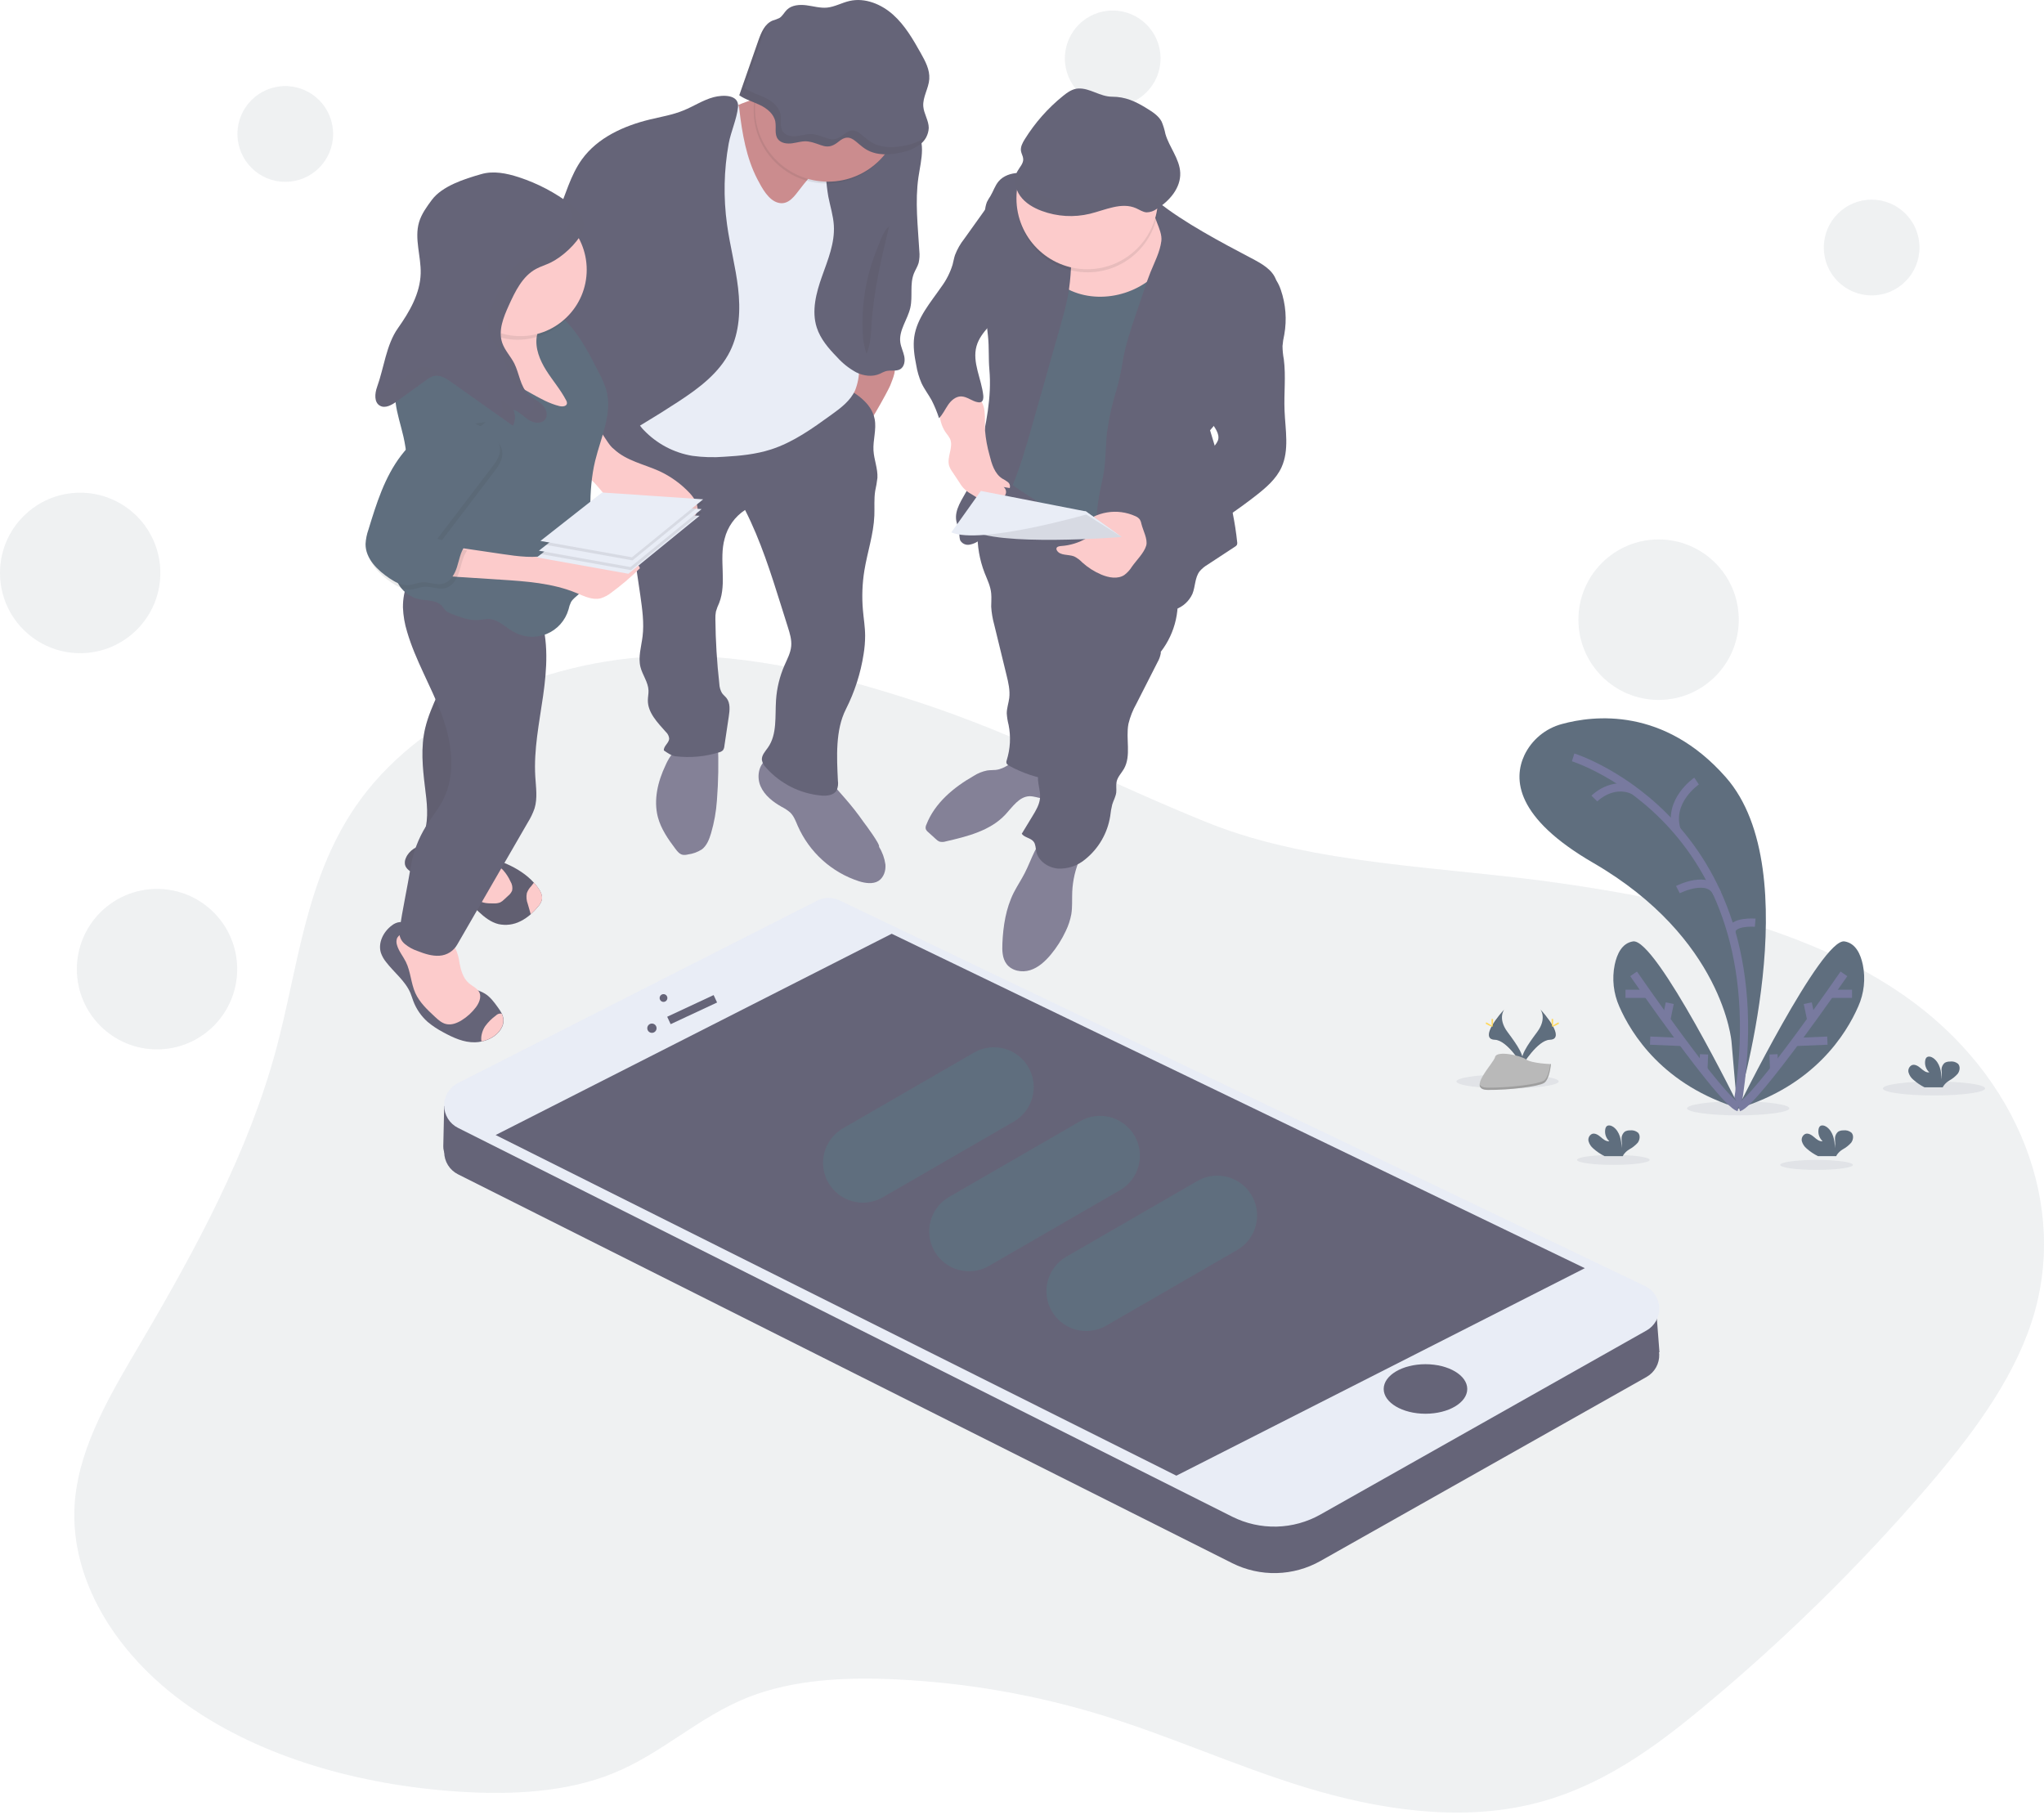 <svg width="250" height="222" viewBox="0 0 250 222" fill="none" xmlns="http://www.w3.org/2000/svg">
<g opacity="0.8" clip-path="url(#clip0)">
<path opacity="0.1" d="M111.999 85.776C102.228 82.612 91.898 79.958 81.34 80.232C65.818 80.635 50.894 87.875 43.533 98.574C37.312 107.641 36.481 118.297 33.765 128.379C30.419 140.8 24.067 152.588 17.288 164.116C13.647 170.308 9.806 176.629 9.173 183.433C8.305 192.879 14.023 202.322 23.039 208.651C32.056 214.981 44.053 218.355 56.106 219.142C62.52 219.559 69.224 219.237 74.934 216.925C80.975 214.489 85.392 210.03 91.457 207.62C97.078 205.389 103.63 205.102 109.935 205.43C118.101 205.843 126.189 207.23 134.027 209.561C142.816 212.193 150.982 215.98 159.752 218.65C168.522 221.319 178.326 222.83 187.312 220.683C195.749 218.669 202.442 213.703 208.477 208.673C218.202 200.588 227.245 191.714 235.514 182.141C240.965 175.809 246.042 169.122 248.477 161.723C253.127 147.574 246.897 131.555 232.958 121.811C221.41 113.735 205.874 110.17 190.661 108.004C176.786 106.008 160.734 105.811 147.983 100.729C135.82 95.869 124.757 89.908 111.999 85.776Z" fill="#374A5E"/>
<path opacity="0.1" d="M236.548 133.991C240 133.991 242.799 133.607 242.799 133.133C242.799 132.659 240 132.275 236.548 132.275C233.095 132.275 230.296 132.659 230.296 133.133C230.296 133.607 233.095 133.991 236.548 133.991Z" fill="#374A5E"/>
<path opacity="0.1" d="M212.599 136.422C216.052 136.422 218.851 136.038 218.851 135.564C218.851 135.09 216.052 134.706 212.599 134.706C209.147 134.706 206.348 135.09 206.348 135.564C206.348 136.038 209.147 136.422 212.599 136.422Z" fill="#374A5E"/>
<path opacity="0.1" d="M184.39 133.133C187.843 133.133 190.642 132.749 190.642 132.275C190.642 131.801 187.843 131.417 184.39 131.417C180.938 131.417 178.139 131.801 178.139 132.275C178.139 132.749 180.938 133.133 184.39 133.133Z" fill="#374A5E"/>
<path opacity="0.1" d="M222.183 143.096C224.638 143.096 226.628 142.822 226.628 142.484C226.628 142.146 224.638 141.872 222.183 141.872C219.729 141.872 217.739 142.146 217.739 142.484C217.739 142.822 219.729 143.096 222.183 143.096Z" fill="#374A5E"/>
<path opacity="0.1" d="M197.329 142.484C199.784 142.484 201.773 142.21 201.773 141.872C201.773 141.534 199.784 141.261 197.329 141.261C194.874 141.261 192.885 141.534 192.885 141.872C192.885 142.21 194.874 142.484 197.329 142.484Z" fill="#374A5E"/>
<path d="M212.464 135.369C212.464 135.369 221.234 106.601 211.092 95.079C203.518 86.459 194.894 87.498 191.04 88.557C190.042 88.823 189.114 89.302 188.32 89.963C187.525 90.624 186.884 91.449 186.441 92.382C185.088 95.293 185.337 100.017 194.854 105.532C210.79 114.767 211.782 127.434 211.782 127.434L212.464 135.369Z" fill="#374A5E"/>
<path d="M192.411 92.637C192.411 92.637 218.261 100.726 212.464 135.369" stroke="#565987" stroke-miterlimit="10"/>
<path d="M207.506 95.536C207.506 95.536 203.946 97.938 205.071 101.544" stroke="#565987" stroke-miterlimit="10"/>
<path d="M195.005 97.672C195.005 97.672 197.169 95.458 199.829 96.679" stroke="#565987" stroke-miterlimit="10"/>
<path d="M205.222 108.813C205.222 108.813 209.042 106.875 210.029 109.303" stroke="#565987" stroke-miterlimit="10"/>
<path d="M214.677 112.858C214.677 112.858 211.807 112.63 211.755 114.003" stroke="#565987" stroke-miterlimit="10"/>
<path d="M212.818 135.599C212.818 135.599 202.539 114.691 199.728 115.148C198.376 115.365 197.77 116.686 197.491 118.01C197.145 119.724 197.341 121.503 198.051 123.1C199.509 126.446 203.424 132.8 212.818 135.599Z" fill="#374A5E"/>
<path d="M199.804 119.117C199.804 119.117 210.584 134.76 212.667 135.448" stroke="#565987" stroke-miterlimit="10"/>
<path d="M198.814 121.559H201.33" stroke="#565987" stroke-miterlimit="10"/>
<path d="M201.828 127.283L205.772 127.451" stroke="#565987" stroke-miterlimit="10"/>
<path d="M204.227 122.704L203.8 124.759" stroke="#565987" stroke-miterlimit="10"/>
<path d="M208.42 128.961L208.344 130.829" stroke="#565987" stroke-miterlimit="10"/>
<path d="M212.515 135.599C212.515 135.599 222.795 114.691 225.605 115.148C226.958 115.365 227.564 116.686 227.843 118.01C228.189 119.724 227.993 121.503 227.283 123.1C225.825 126.446 221.91 132.8 212.515 135.599Z" fill="#374A5E"/>
<path d="M225.53 119.117C225.53 119.117 214.75 134.76 212.667 135.448" stroke="#565987" stroke-miterlimit="10"/>
<path d="M226.52 121.559H224.004" stroke="#565987" stroke-miterlimit="10"/>
<path d="M223.506 127.283L219.562 127.451" stroke="#565987" stroke-miterlimit="10"/>
<path d="M221.107 122.704L221.534 124.759" stroke="#565987" stroke-miterlimit="10"/>
<path d="M216.911 128.961L216.99 130.829" stroke="#565987" stroke-miterlimit="10"/>
<path d="M194.881 140.484C194.602 140.255 194.398 139.947 194.297 139.601C194.251 139.427 194.267 139.242 194.342 139.078C194.416 138.914 194.544 138.78 194.705 138.699C195.081 138.556 195.481 138.816 195.787 139.081C196.093 139.346 196.439 139.642 196.837 139.587C196.632 139.402 196.48 139.166 196.393 138.904C196.307 138.641 196.29 138.361 196.344 138.09C196.361 137.978 196.408 137.872 196.48 137.784C196.688 137.562 197.067 137.66 197.315 137.833C198.108 138.393 198.33 139.471 198.335 140.44C198.374 140.08 198.374 139.717 198.335 139.357C198.32 139.178 198.348 138.998 198.419 138.832C198.489 138.666 198.599 138.52 198.738 138.407C198.926 138.304 199.138 138.253 199.352 138.261C199.529 138.236 199.71 138.248 199.882 138.297C200.054 138.346 200.213 138.43 200.351 138.545C200.651 138.87 200.572 139.414 200.31 139.772C200.015 140.099 199.666 140.373 199.279 140.584C198.983 140.759 198.73 141 198.541 141.288C198.52 141.328 198.501 141.369 198.487 141.412H196.252C195.756 141.166 195.294 140.853 194.881 140.484Z" fill="#374A5E"/>
<path d="M234.016 132.061C233.736 131.833 233.532 131.525 233.431 131.178C233.386 131.004 233.402 130.82 233.477 130.657C233.551 130.493 233.679 130.36 233.84 130.28C234.216 130.136 234.616 130.396 234.922 130.659C235.227 130.921 235.576 131.222 235.974 131.165C235.769 130.98 235.615 130.744 235.529 130.482C235.442 130.219 235.425 129.939 235.479 129.668C235.495 129.556 235.543 129.451 235.617 129.365C235.825 129.143 236.201 129.237 236.45 129.413C237.243 129.971 237.465 131.038 237.47 132.02C237.51 131.661 237.51 131.297 237.47 130.938C237.455 130.758 237.483 130.578 237.553 130.412C237.624 130.247 237.733 130.101 237.873 129.987C238.062 129.887 238.273 129.837 238.487 129.844C238.663 129.816 238.843 129.826 239.015 129.872C239.187 129.919 239.347 130.002 239.485 130.114C239.788 130.437 239.71 130.981 239.445 131.338C239.151 131.672 238.803 131.952 238.414 132.167C238.118 132.342 237.865 132.583 237.676 132.871C237.653 132.91 237.635 132.952 237.621 132.995H235.387C234.89 132.746 234.429 132.432 234.016 132.061Z" fill="#374A5E"/>
<path d="M220.972 140.484C220.693 140.255 220.489 139.947 220.387 139.601C220.342 139.427 220.358 139.242 220.432 139.078C220.507 138.914 220.635 138.78 220.796 138.699C221.172 138.556 221.572 138.816 221.878 139.081C222.183 139.346 222.53 139.642 222.927 139.587C222.723 139.402 222.57 139.166 222.483 138.904C222.396 138.642 222.379 138.361 222.432 138.09C222.451 137.978 222.499 137.873 222.57 137.784C222.779 137.562 223.157 137.66 223.406 137.833C224.199 138.393 224.421 139.471 224.426 140.44C224.469 140.081 224.474 139.718 224.439 139.357C224.424 139.178 224.453 138.998 224.523 138.832C224.593 138.666 224.703 138.52 224.843 138.407C225.03 138.304 225.243 138.253 225.457 138.261C225.634 138.236 225.814 138.248 225.986 138.297C226.158 138.346 226.318 138.43 226.455 138.545C226.755 138.87 226.677 139.414 226.414 139.772C226.119 140.099 225.771 140.373 225.384 140.584C225.087 140.759 224.835 141 224.645 141.288C224.624 141.328 224.606 141.369 224.591 141.412H222.357C221.855 141.167 221.389 140.854 220.972 140.484Z" fill="#374A5E"/>
<path d="M183.985 123.46C183.985 123.46 183.146 124.556 184.372 126.21C185.597 127.865 186.603 129.264 186.197 130.296C186.197 130.296 184.35 127.223 182.846 127.18C181.342 127.136 182.329 125.309 183.985 123.46Z" fill="#374A5E"/>
<path opacity="0.1" d="M183.985 123.46C183.911 123.565 183.852 123.681 183.812 123.804C182.345 125.528 181.564 127.139 182.973 127.18C184.288 127.218 185.865 129.568 186.241 130.158C186.241 130.204 186.214 130.25 186.197 130.293C186.197 130.293 184.35 127.22 182.846 127.177C181.342 127.134 182.329 125.309 183.985 123.46Z" fill="black"/>
<path d="M182.427 124.857C182.427 125.244 182.47 125.555 182.524 125.555C182.578 125.555 182.619 125.244 182.619 124.857C182.619 124.47 182.565 124.654 182.513 124.654C182.462 124.654 182.427 124.472 182.427 124.857Z" fill="#FFD037"/>
<path d="M181.891 125.317C182.229 125.504 182.527 125.615 182.551 125.569C182.575 125.523 182.324 125.334 181.986 125.149C181.648 124.965 181.78 125.098 181.753 125.149C181.726 125.201 181.553 125.133 181.891 125.317Z" fill="#FFD037"/>
<path d="M188.408 123.46C188.408 123.46 189.246 124.556 188.021 126.21C186.795 127.865 185.789 129.264 186.197 130.296C186.197 130.296 188.042 127.223 189.546 127.18C191.05 127.136 190.063 125.309 188.408 123.46Z" fill="#374A5E"/>
<path opacity="0.1" d="M188.408 123.46C188.482 123.565 188.54 123.681 188.581 123.804C190.047 125.528 190.829 127.139 189.419 127.18C188.105 127.218 186.527 129.568 186.151 130.158C186.164 130.204 186.179 130.249 186.197 130.293C186.197 130.293 188.042 127.22 189.546 127.177C191.05 127.134 190.063 125.309 188.408 123.46Z" fill="black"/>
<path d="M189.966 124.857C189.966 125.244 189.922 125.555 189.868 125.555C189.814 125.555 189.774 125.244 189.774 124.857C189.774 124.47 189.828 124.654 189.879 124.654C189.931 124.654 189.966 124.472 189.966 124.857Z" fill="#FFD037"/>
<path d="M190.501 125.317C190.163 125.504 189.866 125.615 189.841 125.569C189.817 125.523 190.069 125.334 190.407 125.149C190.745 124.965 190.612 125.098 190.639 125.149C190.666 125.201 190.839 125.133 190.501 125.317Z" fill="#FFD037"/>
<path d="M189.698 130.152C189.698 130.152 187.358 130.082 186.652 129.578C185.946 129.075 183.049 128.474 182.865 129.281C182.681 130.087 179.348 133.293 181.988 133.315C184.629 133.336 188.134 132.903 188.838 132.473C189.541 132.042 189.698 130.152 189.698 130.152Z" fill="#A8A8A8"/>
<path opacity="0.2" d="M181.95 133.033C184.593 133.055 188.094 132.621 188.8 132.191C189.341 131.866 189.549 130.691 189.611 130.15H189.687C189.687 130.15 189.541 132.045 188.835 132.47C188.129 132.895 184.631 133.333 181.986 133.312C181.223 133.312 180.96 133.041 180.974 132.632C181.09 132.879 181.382 133.03 181.95 133.033Z" fill="black"/>
<path opacity="0.1" d="M34.893 22.241C38.125 22.241 40.744 19.619 40.744 16.385C40.744 13.151 38.125 10.529 34.893 10.529C31.662 10.529 29.042 13.151 29.042 16.385C29.042 19.619 31.662 22.241 34.893 22.241Z" fill="#374A5E"/>
<path opacity="0.1" d="M136.094 12.998C139.325 12.998 141.945 10.376 141.945 7.142C141.945 3.908 139.325 1.286 136.094 1.286C132.862 1.286 130.243 3.908 130.243 7.142C130.243 10.376 132.862 12.998 136.094 12.998Z" fill="#374A5E"/>
<path opacity="0.1" d="M228.919 36.132C232.151 36.132 234.77 33.51 234.77 30.276C234.77 27.042 232.151 24.42 228.919 24.42C225.688 24.42 223.068 27.042 223.068 30.276C223.068 33.51 225.688 36.132 228.919 36.132Z" fill="#374A5E"/>
<path opacity="0.1" d="M9.806 79.893C15.222 79.893 19.612 75.499 19.612 70.079C19.612 64.659 15.222 60.265 9.806 60.265C4.39 60.265 0 64.659 0 70.079C0 75.499 4.39 79.893 9.806 79.893Z" fill="#374A5E"/>
<path opacity="0.1" d="M19.206 128.355C24.622 128.355 29.012 123.961 29.012 118.541C29.012 113.12 24.622 108.727 19.206 108.727C13.79 108.727 9.4 113.12 9.4 118.541C9.4 123.961 13.79 128.355 19.206 128.355Z" fill="#374A5E"/>
<path opacity="0.1" d="M202.861 85.609C208.277 85.609 212.667 81.215 212.667 75.794C212.667 70.374 208.277 65.98 202.861 65.98C197.445 65.98 193.055 70.374 193.055 75.794C193.055 81.215 197.445 85.609 202.861 85.609Z" fill="#374A5E"/>
<path d="M121.773 94.172C121.427 94.204 121.075 94.188 120.731 94.242C120.155 94.357 119.604 94.578 119.108 94.895C116.647 96.297 114.323 98.225 113.303 100.867C113.219 101.03 113.193 101.216 113.227 101.395C113.288 101.543 113.387 101.672 113.514 101.769L114.472 102.64C114.593 102.766 114.737 102.867 114.896 102.938C115.155 103.006 115.427 102.997 115.681 102.914C118.313 102.31 121.11 101.614 122.958 99.643C123.834 98.709 124.643 97.423 125.933 97.388C126.474 97.388 126.98 97.597 127.513 97.659C128.046 97.721 128.687 97.494 128.814 96.974C128.855 96.715 128.826 96.451 128.728 96.208L127.932 93.557C127.716 92.832 125.533 92.794 124.805 92.924C123.696 93.116 122.95 94.064 121.773 94.172Z" fill="#65617D"/>
<path d="M131.143 109.103C131.105 110.01 131.178 110.928 131.03 111.826C130.899 112.535 130.672 113.223 130.356 113.87C129.87 114.912 129.251 115.886 128.517 116.77C127.832 117.582 127.013 118.346 125.998 118.665C124.984 118.985 123.737 118.755 123.104 117.899C122.587 117.203 122.563 116.275 122.601 115.406C122.693 113.269 123.028 111.104 123.986 109.192C124.397 108.38 124.919 107.606 125.338 106.785C126.215 105.082 126.715 103.063 128.227 101.888C129.176 102.327 130.19 102.606 131.23 102.714C131.633 102.757 132.785 102.784 132.921 103.301C133.012 103.65 132.255 104.628 132.109 104.971C131.532 106.276 131.204 107.677 131.143 109.103Z" fill="#65617D"/>
<path d="M120.42 70.058C120.745 70.886 121.156 71.698 121.232 72.581C121.286 73.122 121.232 73.664 121.232 74.205C121.277 74.947 121.401 75.682 121.6 76.398L123.106 82.571C123.331 83.494 123.556 84.442 123.439 85.384C123.361 86.012 123.134 86.621 123.136 87.252C123.165 87.73 123.241 88.205 123.363 88.668C123.649 90.099 123.571 91.579 123.136 92.972C123.092 93.078 123.076 93.192 123.09 93.305C123.128 93.481 123.299 93.59 123.453 93.674C125.075 94.562 126.843 95.152 128.674 95.415C130.326 91.481 131.48 87.357 132.109 83.137C132.493 80.581 132.68 77.993 133.172 75.456C133.183 75.309 133.246 75.172 133.348 75.066C133.532 74.912 133.811 75.009 134.027 75.112C136.791 76.443 139.451 77.981 141.983 79.715C142.873 78.561 143.499 77.225 143.816 75.803C144.134 74.38 144.135 72.905 143.819 71.482C143.501 70.255 143.048 69.067 142.467 67.941C141.848 66.57 141.077 65.274 140.168 64.077C138.16 61.559 135.217 59.951 132.187 58.86C130.345 58.194 128.449 57.701 126.555 57.198C125.495 56.914 123.718 55.988 122.687 56.708C121.605 57.458 120.886 59.318 120.442 60.498C119.894 61.962 119.596 63.508 119.56 65.071C119.516 66.774 119.808 68.468 120.42 70.058Z" fill="#3F3D56"/>
<path d="M142.167 77.5C141.601 78.117 142.077 79.103 141.969 79.937C141.898 80.313 141.764 80.675 141.571 81.006L138.983 86.093C138.55 86.857 138.226 87.677 138.02 88.53C137.665 90.365 138.393 92.428 137.462 94.05C137.162 94.573 136.697 95.022 136.572 95.612C136.48 96.043 136.572 96.492 136.526 96.928C136.464 97.44 136.191 97.9 136.039 98.393C135.921 98.866 135.837 99.347 135.788 99.833C135.46 101.903 134.376 103.778 132.747 105.096C131.814 105.888 130.615 106.296 129.393 106.238C128.187 106.136 126.988 105.315 126.742 104.129C126.658 103.726 126.674 103.277 126.423 102.949C126.066 102.481 125.314 102.462 124.97 101.983L126.301 99.79C126.715 99.11 127.137 98.401 127.205 97.608C127.286 96.635 126.818 95.666 126.986 94.705C127.129 93.879 127.721 93.192 127.9 92.374C128.122 91.359 127.678 90.333 127.437 89.32C126.848 86.827 127.508 84.228 128.165 81.74C129.039 78.448 129.934 75.104 131.703 72.194C135.233 74.097 138.48 75.924 142.167 77.5Z" fill="#3F3D56"/>
<path d="M142.199 25.931C142.41 26.505 142.296 27.141 142.256 27.75C142.161 29.104 142.448 30.457 142.383 31.83C142.318 33.203 141.896 34.513 141.604 35.848C140.773 39.657 140.974 43.626 140.222 47.451C139.294 52.189 136.921 56.602 136.453 61.41C136.305 62.937 136.324 64.573 135.488 65.861C130.521 63.673 125.825 60.913 121.497 57.636C122.449 50.568 123.39 43.464 123.263 36.332C123.202 35.473 123.262 34.609 123.442 33.766C123.668 33.058 123.992 32.385 124.405 31.768C125.452 30.065 126.604 28.43 127.754 26.797C128.49 25.752 129.285 24.656 130.459 24.166C131.633 23.676 133.023 23.895 134.303 24.128C135.843 24.409 137.381 24.691 138.918 24.972C139.878 25.148 141.788 24.813 142.199 25.931Z" fill="#374A5E"/>
<path d="M105.158 53.018C104.527 52.386 103.839 51.814 103.102 51.309C104.063 50.14 103.873 48.448 104.109 46.951C104.301 45.978 104.594 45.028 104.982 44.116C105.08 43.859 105.218 43.575 105.485 43.507C105.65 43.486 105.817 43.513 105.967 43.583C106.778 43.87 108.472 43.853 109.102 44.379C109.862 45.018 109.167 46.355 108.88 47.154C108.677 47.69 105.561 53.424 105.158 53.018Z" fill="#BE6F72"/>
<path d="M107.514 103.577C107.922 104.237 108.188 104.975 108.296 105.743C108.361 106.512 108.08 107.354 107.425 107.76C106.77 108.166 105.832 108.031 105.053 107.787C103.4 107.249 101.88 106.368 100.591 105.202C99.302 104.036 98.274 102.61 97.573 101.019C97.327 100.45 97.113 99.847 96.678 99.408C96.354 99.123 95.995 98.882 95.609 98.69C94.546 98.089 93.521 97.299 93.028 96.178C92.536 95.057 92.758 93.56 93.778 92.894C94.096 92.71 94.447 92.592 94.811 92.545C95.175 92.499 95.545 92.525 95.898 92.623C96.604 92.824 97.279 93.118 97.906 93.498C98.955 94.069 100.237 94.562 101.152 95.323C101.963 95.991 102.691 96.895 103.384 97.683C104.177 98.59 104.92 99.539 105.61 100.526C105.832 100.816 107.701 103.315 107.514 103.577Z" fill="#65617D"/>
<path d="M87.686 97.894C87.594 99.257 87.353 100.605 86.969 101.915C86.75 102.651 86.46 103.417 85.852 103.886C85.337 104.22 84.754 104.434 84.145 104.511C83.933 104.569 83.711 104.583 83.493 104.552C83.12 104.473 82.855 104.151 82.625 103.845C81.721 102.649 80.842 101.384 80.46 99.933C79.919 97.829 80.46 95.574 81.399 93.609C81.737 92.816 82.229 92.099 82.846 91.5C83.61 90.872 84.527 90.46 85.503 90.306C86.501 90.106 87.726 89.678 87.799 90.893C87.906 93.227 87.868 95.565 87.686 97.894Z" fill="#65617D"/>
<path d="M102.653 47.007C104.52 47.974 106.592 49.203 106.981 51.269C107.222 52.53 106.76 53.822 106.835 55.105C106.903 56.234 107.376 57.325 107.317 58.451C107.254 58.983 107.163 59.512 107.046 60.035C106.887 61.034 106.981 62.052 106.941 63.062C106.851 65.336 106.091 67.524 105.723 69.768C105.463 71.371 105.402 72.999 105.542 74.617C105.631 75.662 105.813 76.701 105.813 77.752C105.813 78.508 105.75 79.264 105.626 80.01C105.264 82.354 104.533 84.627 103.462 86.743C102.161 89.307 102.345 92.615 102.483 95.488C102.543 95.883 102.492 96.288 102.337 96.657C101.996 97.277 101.146 97.367 100.443 97.307C97.835 97.069 95.416 95.843 93.68 93.879C93.427 93.633 93.255 93.314 93.188 92.967C93.129 92.388 93.594 91.911 93.929 91.432C95.071 89.808 94.781 87.607 94.917 85.611C95.015 84.16 95.362 82.736 95.942 81.401C96.277 80.63 96.697 79.869 96.772 79.03C96.843 78.247 96.605 77.473 96.369 76.726L95.558 74.148C94.3 70.144 93.034 66.116 91.129 62.377C89.88 63.191 88.986 64.448 88.627 65.897C87.918 68.447 88.927 71.295 87.962 73.748C87.802 74.088 87.669 74.44 87.564 74.801C87.507 75.112 87.486 75.429 87.499 75.746C87.524 78.385 87.685 81.021 87.981 83.643C87.995 84.04 88.107 84.428 88.305 84.772C88.465 85.002 88.698 85.173 88.868 85.392C89.341 86.007 89.252 86.868 89.138 87.634L88.597 91.256C88.588 91.44 88.527 91.617 88.422 91.768C88.294 91.891 88.135 91.978 87.962 92.017C86.243 92.551 84.431 92.717 82.644 92.504C82.116 92.442 81.637 92.087 81.196 91.789C81.15 91.248 81.824 90.888 81.848 90.349C81.822 90.03 81.674 89.733 81.434 89.521C80.428 88.384 79.227 87.176 79.238 85.657C79.238 85.259 79.332 84.861 79.319 84.463C79.284 83.443 78.581 82.568 78.334 81.585C78.031 80.37 78.434 79.108 78.589 77.866C78.8 76.192 78.551 74.498 78.318 72.827L77.412 66.698C77.306 65.746 77.118 64.806 76.849 63.888C76.508 62.983 76.108 62.102 75.651 61.251C74.785 59.491 74.074 57.661 73.365 55.836C73.14 55.34 72.998 54.811 72.946 54.269C72.905 53.34 73.384 52.463 73.979 51.748C75.094 50.42 76.615 49.497 78.307 49.122C78.59 49.043 78.887 49.031 79.176 49.087C79.418 49.167 79.646 49.287 79.849 49.441C81.94 50.81 84.32 51.676 86.801 51.97C89.282 52.265 91.798 51.98 94.151 51.139C94.422 51.345 94.922 51.255 95.233 51.109C96.101 50.711 96.81 50.048 97.573 49.485C98.993 48.407 100.908 47.384 102.653 47.007Z" fill="#3F3D56"/>
<path d="M46.584 116.534C46.728 116.949 46.944 117.335 47.223 117.674C48.202 118.952 49.568 119.973 50.199 121.465C50.331 121.784 50.428 122.12 50.55 122.445C50.92 123.425 51.524 124.3 52.309 124.995C52.907 125.492 53.557 125.923 54.248 126.281C55.444 126.933 56.737 127.524 58.095 127.488C58.368 127.482 58.64 127.45 58.906 127.391C59.329 127.303 59.736 127.154 60.115 126.947C60.989 126.465 61.739 125.523 61.565 124.54C61.53 124.353 61.471 124.171 61.39 123.999C61.246 123.725 61.081 123.463 60.895 123.216C60.437 122.583 59.967 121.933 59.298 121.527C58.547 121.067 57.6 120.953 56.923 120.384C56.657 120.143 56.426 119.864 56.239 119.556C55.626 118.613 55.169 117.577 54.886 116.488C54.681 115.676 54.543 114.786 53.95 114.19C53.358 113.594 52.544 113.459 51.754 113.324C51.487 113.268 51.215 113.242 50.943 113.245C50.556 113.259 50.155 113.37 49.793 113.188C49.43 113.007 49.309 112.75 48.87 112.785C48.522 112.832 48.193 112.975 47.921 113.199C46.893 113.96 46.211 115.313 46.584 116.534Z" fill="#3F3D56"/>
<path d="M56.196 117.766C56.372 118.684 56.642 119.661 57.351 120.26C57.803 120.65 58.433 120.893 58.657 121.443C58.882 121.992 58.593 122.683 58.219 123.186C57.743 123.823 57.152 124.366 56.477 124.786C55.904 125.141 55.219 125.412 54.562 125.255C54.021 125.128 53.593 124.738 53.19 124.361C52.265 123.503 51.319 122.612 50.799 121.462C50.258 120.249 50.231 118.844 49.641 117.65C49.298 116.954 48.768 116.345 48.559 115.598C48.466 115.328 48.466 115.034 48.559 114.764C48.66 114.571 48.813 114.409 49 114.298C49.187 114.186 49.402 114.129 49.62 114.133C50.055 114.148 50.485 114.239 50.888 114.404C52.11 114.839 53.36 115.19 54.63 115.452C55.135 115.546 55.441 115.544 55.712 116.034C55.962 116.583 56.125 117.167 56.196 117.766Z" fill="#FBBEBE"/>
<path d="M59.334 125.526C59.133 125.833 58.991 126.174 58.914 126.533C58.85 126.812 58.84 127.1 58.885 127.383C59.307 127.295 59.715 127.145 60.094 126.939C60.968 126.457 61.717 125.515 61.544 124.532C61.509 124.345 61.45 124.163 61.368 123.991C61.239 123.962 61.104 123.967 60.978 124.007C60.852 124.046 60.738 124.118 60.648 124.215C60.145 124.581 59.701 125.023 59.334 125.526Z" fill="#FBBEBE"/>
<path d="M49.639 104.955C49.521 105.209 49.486 105.493 49.538 105.767C49.663 106.309 50.218 106.62 50.718 106.867L55.476 109.195C55.806 109.348 56.128 109.519 56.439 109.707C57.251 110.205 57.889 110.909 58.582 111.553C59.274 112.197 60.045 112.801 60.962 113.028C61.878 113.229 62.834 113.104 63.667 112.674C64.116 112.45 64.533 112.167 64.906 111.832C65.229 111.548 65.528 111.237 65.799 110.903C66.032 110.657 66.198 110.356 66.283 110.029C66.372 109.533 66.126 109.046 65.84 108.637C65.674 108.401 65.494 108.177 65.299 107.966C63.494 105.97 60.538 104.936 57.995 104.53C56.983 104.368 56.023 103.989 55.049 103.68C54.075 103.371 53.044 103.139 52.033 103.282C51.021 103.426 50.026 104.008 49.639 104.955Z" fill="#3F3D56"/>
<path opacity="0.1" d="M49.639 104.955C49.521 105.209 49.486 105.493 49.538 105.767C49.663 106.309 50.218 106.62 50.718 106.867L55.476 109.195C55.806 109.348 56.128 109.519 56.439 109.707C57.251 110.205 57.889 110.909 58.582 111.553C59.274 112.197 60.045 112.801 60.962 113.028C61.878 113.229 62.834 113.104 63.667 112.674C64.116 112.45 64.533 112.167 64.906 111.832C65.229 111.548 65.528 111.237 65.799 110.903C66.032 110.657 66.198 110.356 66.283 110.029C66.372 109.533 66.126 109.046 65.84 108.637C65.674 108.401 65.494 108.177 65.299 107.966C63.494 105.97 60.538 104.936 57.995 104.53C56.983 104.368 56.023 103.989 55.049 103.68C54.075 103.371 53.044 103.139 52.033 103.282C51.021 103.426 50.026 104.008 49.639 104.955Z" fill="black"/>
<path d="M61.547 106.442C61.912 106.853 62.213 107.317 62.439 107.82C62.642 108.148 62.715 108.542 62.642 108.921C62.536 109.177 62.365 109.401 62.147 109.571L61.674 110.01C61.531 110.159 61.364 110.283 61.181 110.378C60.922 110.475 60.646 110.517 60.37 110.5C59.734 110.5 59.05 110.5 58.533 110.118C57.827 109.609 57.7 108.556 58.022 107.746C58.344 106.937 59.017 106.325 59.696 105.778C60.248 105.332 61.16 106.033 61.547 106.442Z" fill="#FBBEBE"/>
<path d="M64.436 109.241C64.348 109.69 64.39 110.155 64.557 110.581C64.676 110.987 64.793 111.393 64.909 111.807C64.909 111.807 64.909 111.807 64.909 111.824C65.232 111.54 65.531 111.229 65.802 110.895C66.034 110.649 66.201 110.348 66.286 110.021C66.375 109.525 66.129 109.038 65.842 108.629C65.677 108.393 65.496 108.169 65.301 107.958C65.174 108.123 65.063 108.285 64.971 108.391C64.734 108.633 64.552 108.923 64.436 109.241Z" fill="#FBBEBE"/>
<path d="M52.006 89.063C51.446 91.418 51.684 93.882 51.981 96.286C52.209 98.117 52.463 100.012 51.922 101.774C51.721 102.432 51.405 103.101 51.527 103.78C51.757 105.061 53.299 105.553 54.575 105.794C54.944 105.888 55.327 105.911 55.703 105.862C56.082 105.759 56.432 105.574 56.731 105.321C58.546 104 59.925 102.166 60.689 100.055C61.173 98.642 61.327 97.139 61.476 95.653C61.725 93.151 61.977 90.62 61.611 88.135C61.503 87.403 61.341 86.681 61.273 85.944C61.188 84.663 61.259 83.377 61.484 82.113C61.95 78.983 62.656 75.893 63.594 72.871C61.018 73.213 58.4 72.74 56.106 71.517C56.55 71.755 56.042 75.553 55.987 76.087C55.823 77.677 55.537 79.252 55.13 80.798C54.375 83.686 52.69 86.193 52.006 89.063Z" fill="#3F3D56"/>
<path opacity="0.1" d="M52.006 89.063C51.446 91.418 51.684 93.882 51.981 96.286C52.209 98.117 52.463 100.012 51.922 101.774C51.721 102.432 51.405 103.101 51.527 103.78C51.757 105.061 53.299 105.553 54.575 105.794C54.944 105.888 55.327 105.911 55.703 105.862C56.082 105.759 56.432 105.574 56.731 105.321C58.546 104 59.925 102.166 60.689 100.055C61.173 98.642 61.327 97.139 61.476 95.653C61.725 93.151 61.977 90.62 61.611 88.135C61.503 87.403 61.341 86.681 61.273 85.944C61.188 84.663 61.259 83.377 61.484 82.113C61.95 78.983 62.656 75.893 63.594 72.871C61.018 73.213 58.4 72.74 56.106 71.517C56.55 71.755 56.042 75.553 55.987 76.087C55.823 77.677 55.537 79.252 55.13 80.798C54.375 83.686 52.69 86.193 52.006 89.063Z" fill="black"/>
<path d="M66.05 75.261C67.132 78.399 66.894 81.826 66.427 85.113C65.959 88.4 65.269 91.686 65.472 94.998C65.55 96.297 65.761 97.632 65.382 98.874C65.172 99.481 64.893 100.061 64.552 100.604L55.92 115.544C55.7 115.931 55.387 116.258 55.009 116.494C54.631 116.731 54.2 116.869 53.756 116.897C52.833 116.962 51.927 116.659 51.067 116.321C50.495 116.131 49.964 115.836 49.501 115.451C49.271 115.26 49.091 115.016 48.976 114.739C48.861 114.463 48.815 114.163 48.841 113.865C49.227 111.271 49.809 108.615 50.239 106.014C50.532 104.248 51.17 102.558 52.117 101.04C52.785 99.957 53.607 98.986 54.183 97.859C55.839 94.632 55.265 90.696 53.988 87.301C52.712 83.906 50.81 80.754 49.795 77.284C49.495 76.318 49.323 75.316 49.284 74.305C49.272 73.261 49.465 72.225 49.853 71.256C50.241 70.287 50.816 69.404 51.546 68.658C51.759 68.417 52.027 68.231 52.328 68.117C52.679 68.035 53.045 68.041 53.393 68.135C58.2 69.07 64.463 70.626 66.05 75.261Z" fill="#3F3D56"/>
<path d="M143.641 28.416C143.798 29.602 143.37 30.801 142.762 31.827C140.46 35.672 135.152 37.372 131.049 35.583C129.358 34.843 127.927 33.625 126.526 32.423C126.055 32.017 125.565 31.592 125.327 31.018C124.908 30.003 125.414 28.793 126.239 28.067C127.064 27.341 128.133 26.984 129.196 26.662C132.704 25.568 142.805 22.119 143.641 28.416Z" fill="#FBBEBE"/>
<path d="M141.588 24.653C144.782 27.225 149.432 29.675 153.052 31.581C154.283 32.231 155.649 32.962 156.092 34.288C156.33 34.998 156.252 35.769 156.174 36.517C156.022 37.954 155.865 39.413 155.311 40.748C154.659 42.31 153.506 43.599 152.581 45.017C150.958 47.503 150.006 50.432 148.001 52.628C149.354 57.125 150.834 61.616 151.315 66.284C151.342 66.412 151.328 66.546 151.275 66.665C151.219 66.744 151.147 66.81 151.064 66.858L147.698 69.067C147.332 69.281 147.003 69.556 146.727 69.879C146.132 70.653 146.211 71.742 145.843 72.643C145.641 73.083 145.353 73.478 144.995 73.804C144.637 74.129 144.217 74.379 143.76 74.538C142.84 74.856 141.861 74.959 140.895 74.841C139.666 74.764 138.482 74.347 137.476 73.637C136.618 72.987 136.007 72.075 135.417 71.176C134.98 70.563 134.617 69.9 134.335 69.202C133.976 68.206 133.954 67.12 133.967 66.059C133.976 64.039 134.169 62.025 134.544 60.041C134.701 59.253 134.895 58.476 135.02 57.682C135.269 56.085 135.22 54.455 135.404 52.85C135.655 51.044 136.058 49.263 136.608 47.525C136.908 46.448 137.143 45.354 137.311 44.249C137.627 42.305 138.258 40.429 138.888 38.563L139.97 35.366C140.2 34.675 140.433 33.988 140.706 33.314C141.214 32.055 141.869 30.828 142.042 29.486C142.234 28.021 140.654 26.283 141.187 24.907C141.231 24.756 141.466 24.555 141.588 24.653Z" fill="#3F3D56"/>
<path d="M155.227 33.533C155.976 33.871 156.39 34.678 156.658 35.458C157.261 37.215 157.407 39.098 157.08 40.927C156.974 41.387 156.902 41.853 156.863 42.324C156.869 42.869 156.922 43.412 157.023 43.948C157.293 46.019 157.023 48.123 157.112 50.213C157.204 52.563 157.715 55.046 156.731 57.182C156.076 58.6 154.837 59.656 153.615 60.614C149.062 64.165 144.04 67.066 138.691 69.235C139.613 68.125 139.629 66.454 139.015 65.147C138.401 63.839 137.26 62.856 136.04 62.093C137.592 61.747 139.096 61.21 140.516 60.493C143.351 59.052 145.781 56.943 148.18 54.856C148.534 54.601 148.809 54.252 148.975 53.849C149.219 53.037 148.548 52.265 148.083 51.553C146.673 49.387 147.001 46.558 147.59 44.051C148.248 41.303 149.213 38.566 150.974 36.357C152.073 34.976 153.506 33.915 155.227 33.533Z" fill="#3F3D56"/>
<path d="M138.452 69.302C138.209 69.699 137.894 70.046 137.522 70.326C136.71 70.867 135.596 70.661 134.69 70.277C133.847 69.919 133.07 69.424 132.39 68.812C132.098 68.501 131.753 68.245 131.37 68.054C130.662 67.784 129.672 67.987 129.274 67.334C129.228 67.266 129.205 67.184 129.209 67.101C129.233 66.866 129.542 66.801 129.78 66.787C130.884 66.714 131.956 66.383 132.91 65.821C132.605 65.6 132.345 65.325 132.141 65.008C132.057 64.898 132.012 64.763 132.012 64.624C132.045 64.473 132.128 64.338 132.247 64.24C133.116 63.418 134.211 62.875 135.39 62.678C136.569 62.481 137.78 62.64 138.869 63.135C139.082 63.221 139.268 63.361 139.41 63.541C139.51 63.707 139.577 63.891 139.608 64.083C139.783 64.841 140.419 65.978 140.189 66.744C139.935 67.624 138.975 68.558 138.452 69.302Z" fill="#FBBEBE"/>
<path d="M120.006 65.888C123.372 61.998 124.876 56.878 126.271 51.927L127.27 48.407L129.677 39.931C130.031 38.68 130.386 37.429 130.621 36.154C131.024 33.953 131.062 31.703 131.038 29.467C131.003 28.54 130.791 27.628 130.413 26.781C130.178 26.196 130.064 25.573 129.872 24.97C129.628 24.128 129.262 23.326 128.787 22.59C128.655 22.371 128.49 22.174 128.298 22.005C127.965 21.779 127.588 21.626 127.191 21.556C126.331 21.3 125.44 21.164 124.543 21.152C123.645 21.185 122.72 21.496 122.141 22.178C121.7 22.701 121.497 23.378 121.148 23.965C120.985 24.206 120.838 24.456 120.707 24.715C120.558 25.109 120.476 25.524 120.464 25.944C120.323 27.65 120.203 29.357 120.104 31.067C120.058 31.844 120.017 32.626 120.047 33.406C120.071 34.012 120.136 34.616 120.201 35.22L120.842 41.133C120.991 42.521 120.886 43.821 121.01 45.212C121.313 48.572 120.591 51.932 119.849 55.23C119.495 56.797 119.13 58.386 118.372 59.805C117.704 61.061 116.703 62.336 116.969 63.736C117.061 64.223 117.307 64.678 117.345 65.171C117.326 65.476 117.356 65.782 117.434 66.078C117.544 66.279 117.716 66.44 117.923 66.537C118.131 66.634 118.364 66.663 118.589 66.619C119.125 66.525 119.619 66.27 120.006 65.888Z" fill="#3F3D56"/>
<path d="M120.418 50.319C120.52 51.096 120.442 51.883 120.48 52.666C120.565 53.673 120.746 54.671 121.021 55.644C121.291 56.727 121.638 57.94 122.592 58.541C122.832 58.665 123.061 58.809 123.277 58.971C123.383 59.055 123.461 59.169 123.501 59.299C123.541 59.429 123.54 59.568 123.499 59.697L122.755 59.572C122.839 59.637 122.909 59.718 122.96 59.812C123.01 59.905 123.041 60.008 123.049 60.114C123.057 60.221 123.043 60.327 123.007 60.427C122.971 60.527 122.914 60.619 122.841 60.695C122.767 60.772 122.678 60.832 122.58 60.872C122.481 60.912 122.376 60.931 122.269 60.927C122.163 60.923 122.059 60.897 121.964 60.85C121.868 60.803 121.784 60.737 121.716 60.655C121.744 60.899 121.721 61.146 121.648 61.381C121.611 61.496 121.539 61.596 121.442 61.669C121.345 61.742 121.228 61.783 121.107 61.787C120.967 61.765 120.834 61.709 120.721 61.624L118.778 60.419C118.196 60.106 117.712 59.638 117.38 59.066L116.53 57.785C116.343 57.538 116.194 57.265 116.089 56.973C115.773 55.89 116.657 54.688 116.198 53.667C116.059 53.416 115.897 53.178 115.713 52.958C114.731 51.605 114.794 49.764 114.902 48.085C114.937 47.519 115.04 46.848 115.551 46.601C115.957 46.404 116.444 46.58 116.82 46.826C117.196 47.072 117.528 47.397 117.956 47.543C118.226 47.636 118.524 47.646 118.794 47.744C119.173 47.877 119.525 48.394 119.779 48.7C120.139 49.169 120.36 49.73 120.418 50.319Z" fill="#FBBEBE"/>
<path d="M96.713 25.988C96.483 26.516 96.16 26.998 95.76 27.412C95.56 27.619 95.313 27.775 95.04 27.869C94.768 27.963 94.477 27.992 94.192 27.953C93.591 27.834 93.15 27.339 92.752 26.87C91.714 25.649 90.661 24.412 89.963 22.966C88.898 20.765 88.727 18.253 88.573 15.813C88.535 15.185 88.503 14.519 88.803 13.97C89.184 13.269 89.993 12.938 90.74 12.659L94.865 11.116C95.118 10.996 95.398 10.945 95.677 10.967C96.323 11.076 96.561 11.855 96.737 12.486C97.052 13.62 97.575 14.685 98.279 15.627C99.204 16.861 101.279 18.524 100.094 20.064C98.663 21.91 97.754 23.903 96.713 25.988Z" fill="#BE6F72"/>
<path d="M101.99 18.943C103.797 20.643 104.409 23.291 104.322 25.768C104.236 28.246 103.549 30.661 103.156 33.108C102.764 35.555 102.686 38.168 103.749 40.418C104.114 41.189 104.612 41.904 104.866 42.719C105.079 43.524 105.151 44.361 105.08 45.191C105.075 46.066 104.908 46.932 104.587 47.746C104.011 49.024 102.826 49.912 101.693 50.725C99.38 52.398 97.021 54.098 94.305 54.972C92.466 55.565 90.518 55.76 88.592 55.866C87.288 55.97 85.977 55.933 84.68 55.755C82.413 55.377 80.33 54.273 78.743 52.609C78.466 52.341 78.238 52.026 78.069 51.68C77.904 51.23 77.824 50.752 77.834 50.273C77.769 48.495 77.78 46.717 77.866 44.939C77.916 43.245 78.149 41.561 78.561 39.917C79.078 38.022 79.974 36.246 80.653 34.399C83.017 27.98 82.779 20.676 86.063 14.682C86.772 13.388 87.956 12.026 89.417 12.232C89.698 12.249 89.963 12.37 90.158 12.573C90.326 12.819 90.42 13.109 90.429 13.407C90.778 16.32 91.273 19.309 92.644 21.938C93.185 22.969 93.997 24.539 95.244 24.815C96.491 25.092 97.227 23.9 97.895 23.056C99.069 21.507 100.447 20.123 101.99 18.943Z" fill="#E3E8F4"/>
<path d="M110.639 14.56C111.007 14.759 111.351 15.001 111.664 15.28C112.475 16.049 112.773 17.227 112.768 18.342C112.762 19.458 112.497 20.557 112.335 21.661C111.899 24.64 112.27 27.688 112.443 30.704C112.496 31.191 112.466 31.683 112.356 32.16C112.224 32.615 111.951 33.016 111.775 33.457C111.258 34.762 111.648 36.251 111.345 37.621C111.02 39.08 109.908 40.407 110.117 41.888C110.2 42.467 110.479 43.001 110.598 43.575C110.717 44.148 110.614 44.842 110.119 45.15C109.624 45.459 108.905 45.234 108.315 45.405C108.075 45.493 107.842 45.598 107.617 45.719C106.705 46.13 105.618 45.989 104.72 45.54C103.84 45.059 103.048 44.431 102.38 43.683C101.349 42.627 100.351 41.471 99.899 40.066C99.239 38.03 99.826 35.813 100.543 33.793C101.26 31.773 102.115 29.732 101.988 27.585C101.917 26.383 101.539 25.227 101.311 24.047C101.03 22.411 100.929 20.75 101.011 19.092C101.046 17.879 101.127 16.628 101.65 15.532C102.022 14.801 102.571 14.174 103.248 13.711C103.925 13.247 104.707 12.961 105.523 12.879C107.417 12.673 109.04 13.64 110.639 14.56Z" fill="#3F3D56"/>
<path opacity="0.1" d="M105.523 40.729C105.542 41.595 105.697 42.453 105.983 43.271C106.467 42.167 106.524 40.927 106.589 39.725C106.86 35.585 107.777 31.681 108.753 27.672C108.042 28.213 107.641 29.567 107.3 30.379C105.948 33.654 105.341 37.19 105.523 40.729Z" fill="black"/>
<path d="M87.288 11.885C85.984 12.229 84.854 13.003 83.59 13.51C82.278 14.051 80.866 14.281 79.489 14.614C76.303 15.389 73.103 16.826 71.179 19.487C69.762 21.445 69.175 23.862 68.204 26.08C67.392 27.94 66.31 29.683 65.712 31.619C64.93 34.145 65.02 36.852 65.212 39.489C65.369 41.655 65.607 43.845 66.589 45.765C67.103 46.772 67.811 47.673 68.325 48.681C68.942 49.891 69.267 51.225 69.781 52.471C70.295 53.716 71.049 54.962 72.242 55.611L74.217 54.455C77.163 52.731 80.109 51.004 82.963 49.13C85.451 47.506 87.962 45.64 89.287 42.971C90.461 40.613 90.578 37.857 90.275 35.239C89.972 32.621 89.279 30.059 88.922 27.45C88.467 24.165 88.536 20.829 89.125 17.565C89.395 16.092 90.115 14.571 90.264 13.104C90.429 11.536 88.416 11.587 87.288 11.885Z" fill="#3F3D56"/>
<path d="M75.08 54.924C76.592 56.356 78.767 56.773 80.658 57.631C82.063 58.284 83.328 59.203 84.383 60.338C84.965 60.977 85.527 61.846 85.235 62.658C84.989 63.357 84.234 63.714 83.542 63.974C82.681 64.299 81.721 64.586 80.864 64.259C80.36 64.066 79.955 63.682 79.492 63.408C78.359 62.734 76.93 62.732 75.767 62.109C74.128 61.232 73.311 59.301 71.769 58.259C70.925 57.691 69.759 57.225 69.673 56.21C69.669 55.843 69.746 55.479 69.9 55.146C70.211 54.317 70.741 51.472 71.926 51.548C73.216 51.632 74.12 54.239 75.08 54.924Z" fill="#FBBEBE"/>
<path d="M67.157 42.234C67.652 44.016 68.802 45.535 69.995 46.948C70.852 47.963 71.793 49.068 71.823 50.397C71.85 51.653 71.012 52.809 69.93 53.451C68.847 54.093 67.573 54.298 66.321 54.38C65.319 54.476 64.308 54.406 63.329 54.171C60.857 53.5 59.142 51.342 57.197 49.674C56.042 48.686 54.743 47.825 53.859 46.588C52.974 45.35 52.601 43.575 53.472 42.327C53.786 41.922 54.15 41.558 54.554 41.243C56.031 39.962 57.291 38.448 58.284 36.763C58.684 36.083 59.069 35.347 59.742 34.938C60.708 34.351 61.947 34.619 63.04 34.906C64.227 35.217 67.573 35.826 67.806 37.342C67.901 37.965 67.13 38.934 67.013 39.603C66.865 40.48 66.914 41.379 67.157 42.234Z" fill="#FBBEBE"/>
<path d="M73.273 45.629C73.627 46.272 73.919 46.948 74.144 47.646C74.969 50.516 73.495 53.473 72.791 56.375C71.894 60.092 72.275 63.98 72.232 67.805C72.213 69.554 72.026 71.479 70.768 72.692C70.444 73.001 70.054 73.26 69.835 73.65C69.7 73.936 69.599 74.237 69.535 74.546C69.343 75.215 69.002 75.832 68.538 76.351C68.074 76.87 67.499 77.277 66.856 77.542C66.213 77.807 65.519 77.923 64.825 77.881C64.13 77.84 63.455 77.642 62.848 77.302C61.822 76.731 60.932 75.74 59.758 75.711C59.389 75.728 59.022 75.769 58.657 75.832C57.489 75.949 56.344 75.516 55.249 75.091C54.987 75.008 54.743 74.878 54.529 74.706C54.332 74.525 54.205 74.281 54.024 74.086C53.355 73.366 52.214 73.491 51.251 73.29C50.532 73.129 49.874 72.767 49.354 72.246C48.833 71.725 48.471 71.067 48.31 70.347C48.116 69.416 48.281 68.452 48.443 67.513L49.168 63.327C49.472 61.792 49.683 60.24 49.798 58.679C49.887 56.915 49.736 55.147 49.349 53.424C49.03 52.016 48.554 50.638 48.381 49.203C48.079 46.632 48.755 44.041 50.274 41.945C50.65 41.428 51.143 40.91 51.781 40.862C52.298 40.816 52.782 41.092 53.231 41.357C57.132 43.667 61.059 45.93 65.014 48.145C66.096 48.754 67.203 49.365 68.409 49.666C68.772 49.758 69.291 49.72 69.343 49.352C69.349 49.212 69.312 49.073 69.237 48.954C68.561 47.652 67.582 46.534 66.802 45.294C66.023 44.054 65.423 42.586 65.653 41.146C65.967 39.154 67.817 37.835 69.329 39.397C71.025 41.17 72.161 43.45 73.273 45.629Z" fill="#374A5E"/>
<path d="M61.16 70.897C64.333 71.1 67.576 71.317 70.514 72.535C71.458 72.925 72.459 73.428 73.452 73.187C73.946 73.037 74.405 72.79 74.804 72.462C76.027 71.564 77.183 70.578 78.261 69.511C78.153 68.918 77.35 68.837 76.749 68.842C75.285 68.851 73.84 68.503 72.54 67.829C72.112 67.572 71.659 67.361 71.187 67.199C69.903 66.844 68.593 67.521 67.303 67.851C65.393 68.338 63.38 68.054 61.43 67.767L56.166 66.99C55.676 66.92 55.124 66.863 54.735 67.166C54.475 67.412 54.296 67.733 54.224 68.084C53.58 70.25 53.888 70.431 56.031 70.567L61.16 70.897Z" fill="#FBBEBE"/>
<path opacity="0.1" d="M133.04 33.308C137.82 33.308 141.696 29.43 141.696 24.645C141.696 19.86 137.82 15.981 133.04 15.981C128.259 15.981 124.383 19.86 124.383 24.645C124.383 29.43 128.259 33.308 133.04 33.308Z" fill="black"/>
<path d="M132.977 32.932C137.758 32.932 141.634 29.053 141.634 24.268C141.634 19.484 137.758 15.605 132.977 15.605C128.197 15.605 124.321 19.484 124.321 24.268C124.321 29.053 128.197 32.932 132.977 32.932Z" fill="#FBBEBE"/>
<path d="M140.284 13.269C140.976 13.696 141.701 14.157 142.08 14.877C142.284 15.366 142.439 15.873 142.543 16.393C143.016 18.017 144.277 19.428 144.352 21.12C144.436 22.974 143.046 24.585 141.471 25.557C141.112 25.822 140.679 25.968 140.232 25.974C139.775 25.944 139.38 25.657 138.961 25.473C137.184 24.683 135.195 25.684 133.313 26.145C131.356 26.618 129.303 26.497 127.416 25.798C126.401 25.419 125.417 24.851 124.781 23.971C124.145 23.091 123.918 21.859 124.459 20.914C124.729 20.432 125.179 19.996 125.149 19.447C125.133 19.116 124.938 18.819 124.878 18.494C124.792 17.977 125.062 17.473 125.338 17.032C126.59 15.015 128.172 13.224 130.018 11.734C130.559 11.29 131.184 10.856 131.893 10.824C133.315 10.762 134.538 11.823 136.002 11.828C137.663 11.834 138.856 12.386 140.284 13.269Z" fill="#3F3D56"/>
<path opacity="0.1" d="M101.111 22.438C106.041 22.438 110.038 18.438 110.038 13.504C110.038 8.57 106.041 4.57 101.111 4.57C96.181 4.57 92.184 8.57 92.184 13.504C92.184 18.438 96.181 22.438 101.111 22.438Z" fill="black"/>
<path d="M101.268 22.219C106.198 22.219 110.195 18.219 110.195 13.285C110.195 8.351 106.198 4.351 101.268 4.351C96.338 4.351 92.341 8.351 92.341 13.285C92.341 18.219 96.338 22.219 101.268 22.219Z" fill="#BE6F72"/>
<path d="M106.037 18.331C107.298 19.038 108.853 18.965 110.26 18.643C111.058 18.493 111.814 18.173 112.478 17.706C112.808 17.47 113.08 17.162 113.273 16.806C113.467 16.449 113.577 16.054 113.595 15.648C113.595 14.741 113 13.924 112.927 13.017C112.838 11.874 113.582 10.819 113.66 9.671C113.739 8.523 113.173 7.488 112.621 6.503C111.672 4.811 110.685 3.097 109.24 1.803C107.796 0.509 105.794 -0.317 103.9 0.119C102.97 0.333 102.107 0.834 101.157 0.931C100.313 1.01 99.48 0.755 98.639 0.647C97.797 0.539 96.853 0.606 96.25 1.189C95.92 1.513 95.709 1.971 95.322 2.209C95.06 2.33 94.789 2.431 94.511 2.51C93.534 2.902 93.088 4.004 92.742 4.995L90.421 11.652C91.197 12.194 92.133 12.44 92.982 12.857C93.832 13.274 94.657 13.94 94.83 14.871C94.963 15.578 94.711 16.39 95.122 16.98C95.498 17.522 96.264 17.614 96.913 17.522C97.562 17.43 98.214 17.205 98.863 17.305C100.486 17.552 101.09 18.548 102.591 17.305C104.092 16.063 104.641 17.546 106.037 18.331Z" fill="#3F3D56"/>
<path opacity="0.1" d="M63.332 41.555C67.814 41.555 71.447 37.919 71.447 33.433C71.447 28.947 67.814 25.311 63.332 25.311C58.85 25.311 55.217 28.947 55.217 33.433C55.217 37.919 58.85 41.555 63.332 41.555Z" fill="black"/>
<path d="M63.646 41.114C68.128 41.114 71.761 37.477 71.761 32.992C71.761 28.506 68.128 24.87 63.646 24.87C59.164 24.87 55.53 28.506 55.53 32.992C55.53 37.477 59.164 41.114 63.646 41.114Z" fill="#FBBEBE"/>
<path d="M69.859 25.051C67.927 23.567 65.756 22.425 63.44 21.672C61.958 21.19 60.345 20.86 58.841 21.304C56.802 21.886 54.072 22.755 52.809 24.463C52.187 25.303 51.556 26.166 51.256 27.171C50.656 29.191 51.511 31.343 51.454 33.449C51.386 35.905 50.085 38.146 48.665 40.15C47.245 42.153 46.958 45.023 46.119 47.335C45.833 48.128 45.741 49.23 46.479 49.628C47.128 49.988 47.913 49.539 48.513 49.106L52.125 46.493C52.405 46.262 52.729 46.089 53.077 45.984C53.821 45.811 54.548 46.276 55.17 46.718L62.745 52.078C62.895 51.772 62.975 51.437 62.981 51.097C62.987 50.756 62.919 50.418 62.78 50.107C63.491 50.327 64.008 50.919 64.633 51.342C65.258 51.764 66.207 51.902 66.662 51.312C67.116 50.722 66.773 49.929 66.267 49.452C65.761 48.976 65.096 48.691 64.6 48.201C63.619 47.224 63.519 45.681 62.899 44.446C62.455 43.58 61.739 42.854 61.425 41.931C60.913 40.423 61.582 38.799 62.236 37.348C63.018 35.626 63.903 33.788 65.566 32.889C66.126 32.586 66.746 32.407 67.319 32.131C68.747 31.446 70.53 29.829 71.228 28.381C71.839 27.095 70.898 25.852 69.859 25.051Z" fill="#3F3D56"/>
<path opacity="0.1" d="M57.575 51.892C58.352 52.387 59.228 52.704 59.991 53.221C60.754 53.738 61.422 54.523 61.444 55.444C61.465 56.323 60.903 57.095 60.362 57.794L53.772 66.449L57.132 67.34C56.591 68.087 56.453 69.04 56.171 69.917C55.89 70.794 55.36 71.706 54.462 71.937C53.65 72.145 52.801 71.717 51.962 71.766C51.343 71.804 50.758 72.096 50.139 72.121C49.341 72.15 48.6 71.731 47.934 71.287C46.452 70.293 44.98 68.869 44.991 67.082C45.026 66.478 45.148 65.882 45.351 65.312C46.322 62.141 47.328 58.895 49.341 56.258C50.423 54.851 51.746 53.662 53.069 52.482C53.37 52.179 53.723 51.934 54.113 51.759C54.978 51.434 55.923 51.835 56.818 52.094C57.713 52.354 58.841 52.392 59.358 51.626" fill="black"/>
<path d="M57.291 51.358C58.068 51.851 58.944 52.17 59.707 52.687C60.47 53.205 61.138 53.99 61.162 54.907C61.187 55.825 60.621 56.562 60.08 57.26L53.488 65.907L56.848 66.798C56.307 67.545 56.169 68.496 55.887 69.375C55.606 70.255 55.076 71.165 54.178 71.395C53.366 71.603 52.517 71.176 51.678 71.225C51.059 71.26 50.474 71.555 49.855 71.576C49.057 71.606 48.316 71.187 47.65 70.743C46.168 69.752 44.696 68.325 44.71 66.541C44.742 65.936 44.863 65.34 45.067 64.77C46.038 61.597 47.044 58.351 49.057 55.717C50.139 54.306 51.465 53.118 52.785 51.927C53.087 51.625 53.441 51.38 53.829 51.204C54.694 50.879 55.639 51.28 56.534 51.542C57.429 51.805 58.557 51.84 59.074 51.074" fill="#374A5E"/>
<g opacity="0.1">
<path opacity="0.1" d="M125.062 22.176C125.698 23.056 126.685 23.627 127.697 24.003C129.584 24.705 131.638 24.826 133.594 24.35C135.488 23.89 137.465 22.888 139.242 23.678C139.662 23.865 140.054 24.149 140.511 24.182C140.958 24.174 141.392 24.027 141.753 23.762C142.848 23.085 143.855 22.1 144.336 20.939C144.336 20.998 144.336 21.058 144.352 21.12C144.436 22.974 143.046 24.585 141.471 25.557C141.112 25.822 140.679 25.968 140.232 25.974C139.775 25.944 139.38 25.657 138.961 25.473C137.184 24.683 135.195 25.684 133.313 26.145C131.356 26.618 129.303 26.497 127.416 25.798C126.401 25.419 125.417 24.851 124.781 23.971C124.145 23.091 123.918 21.859 124.459 20.914L124.5 20.846C124.587 21.326 124.779 21.779 125.062 22.176Z" fill="black"/>
<path opacity="0.1" d="M125.422 17.652C125.444 18.069 125.192 18.418 124.951 18.773C124.918 18.685 124.892 18.594 124.873 18.502C124.792 18.017 125.024 17.546 125.281 17.121C125.355 17.29 125.402 17.469 125.422 17.652Z" fill="black"/>
</g>
<path opacity="0.1" d="M93.375 4.112L91.054 10.767C91.83 11.309 92.766 11.558 93.615 11.972C94.465 12.386 95.29 13.055 95.463 13.986C95.596 14.693 95.344 15.505 95.755 16.098C96.131 16.639 96.897 16.729 97.546 16.639C98.195 16.55 98.847 16.323 99.496 16.423C101.119 16.669 101.723 17.665 103.224 16.436C104.725 15.207 105.269 16.666 106.665 17.451C107.925 18.161 109.481 18.088 110.887 17.763C111.685 17.614 112.441 17.295 113.106 16.829C113.2 16.752 113.29 16.669 113.376 16.582C113.169 17.026 112.857 17.413 112.467 17.709C111.803 18.176 111.047 18.495 110.249 18.645C108.842 18.968 107.273 19.041 106.026 18.334C104.631 17.549 104.057 16.117 102.586 17.319C101.114 18.521 100.476 17.552 98.858 17.319C98.209 17.219 97.559 17.443 96.907 17.535C96.256 17.627 95.493 17.535 95.117 16.994C94.706 16.404 94.957 15.591 94.825 14.885C94.651 13.954 93.826 13.285 92.977 12.871C92.128 12.456 91.192 12.205 90.415 11.666L92.747 4.992C93.018 4.259 93.315 3.465 93.856 2.943C93.669 3.321 93.508 3.712 93.375 4.112Z" fill="black"/>
<g opacity="0.1">
<path opacity="0.1" d="M63.383 50.4C63.981 50.67 64.736 50.711 65.114 50.205C65.539 49.663 65.225 48.824 64.719 48.345C64.214 47.866 63.548 47.584 63.053 47.094C62.071 46.119 61.971 44.576 61.352 43.342C60.908 42.473 60.191 41.747 59.877 40.824C59.366 39.319 60.034 37.691 60.689 36.243C61.471 34.521 62.355 32.683 64.019 31.784C64.579 31.481 65.198 31.302 65.772 31.026C67.2 30.341 68.983 28.722 69.681 27.274C70.268 26.053 69.44 24.867 68.455 24.063C68.934 24.374 69.402 24.702 69.856 25.051C70.898 25.863 71.837 27.095 71.209 28.376C70.511 29.824 68.728 31.44 67.3 32.125C66.727 32.396 66.107 32.58 65.547 32.883C63.884 33.782 62.999 35.62 62.217 37.342C61.56 38.793 60.892 40.418 61.406 41.926C61.719 42.849 62.436 43.575 62.88 44.441C63.508 45.675 63.6 47.219 64.582 48.196C65.077 48.686 65.742 48.968 66.248 49.447C66.754 49.926 67.059 50.754 66.643 51.307C66.226 51.859 65.236 51.745 64.614 51.337C64.195 51.052 63.813 50.679 63.383 50.4Z" fill="black"/>
<path opacity="0.1" d="M46.977 47.998L50.588 45.389C50.869 45.157 51.192 44.983 51.54 44.877C52.284 44.706 53.012 45.172 53.634 45.613L61.208 50.974C61.358 50.667 61.439 50.332 61.445 49.991C61.451 49.65 61.382 49.312 61.243 49C61.939 49.217 62.444 49.796 63.048 50.202C62.96 50.162 62.87 50.129 62.777 50.102C62.916 50.413 62.985 50.751 62.979 51.091C62.973 51.432 62.892 51.767 62.742 52.073L55.168 46.712C54.546 46.271 53.815 45.805 53.074 45.979C52.726 46.084 52.403 46.257 52.122 46.488L48.511 49.1C47.91 49.533 47.126 49.983 46.476 49.623C46.299 49.514 46.153 49.359 46.054 49.176C45.955 48.993 45.905 48.786 45.911 48.578C46.294 48.441 46.654 48.246 46.977 47.998Z" fill="black"/>
</g>
<path d="M137.2 65.68C137.2 65.68 121.7 66.923 118.616 64.724L132.796 62.537L137.2 65.68Z" fill="#E3E8F4"/>
<path opacity="0.1" d="M137.2 65.68C137.2 65.68 121.7 66.923 118.616 64.724L132.796 62.537L137.2 65.68Z" fill="black"/>
<path d="M137.2 65.68L132.858 62.929C132.858 62.929 119.906 66.654 116.357 65.117L119.968 60.046L132.801 62.55L137.2 65.68Z" fill="#E3E8F4"/>
<path d="M117.94 29.207C117.461 29.812 117.077 30.487 116.801 31.207C116.676 31.589 116.614 31.987 116.509 32.374C116.212 33.338 115.755 34.245 115.156 35.057C113.822 36.998 112.156 38.872 111.821 41.203C111.658 42.353 111.837 43.523 112.064 44.663C112.187 45.414 112.402 46.148 112.703 46.848C113.046 47.59 113.557 48.242 113.95 48.959C114.308 49.664 114.61 50.395 114.853 51.147C115.316 50.684 115.589 50.064 115.96 49.523C116.33 48.981 116.882 48.494 117.534 48.486C118.286 48.486 118.905 49.108 119.649 49.206C119.765 49.229 119.886 49.218 119.996 49.173C120.266 49.046 120.288 48.681 120.266 48.388C120.052 46.344 118.884 44.327 119.436 42.345C119.944 40.513 121.762 39.367 122.717 37.724C123.409 36.53 123.615 35.122 123.799 33.752C124.029 32.114 124.261 30.463 124.159 28.814C124.107 27.983 123.447 22.731 122.241 23.28C121.821 23.47 121.456 24.274 121.194 24.634L120.112 26.169L117.94 29.207Z" fill="#3F3D56"/>
<path d="M85.562 63.089L76.86 70.18L65.664 68.176L73.203 62.252L85.562 63.089Z" fill="#E3E8F4"/>
<path opacity="0.1" d="M85.876 62.648L77.174 69.738L65.977 67.735L73.516 61.811L85.876 62.648Z" fill="black"/>
<path d="M85.814 62.271L77.112 69.359L65.912 67.358L73.454 61.432L85.814 62.271Z" fill="#E3E8F4"/>
<path opacity="0.1" d="M86.066 61.451L77.361 68.541L66.164 66.538L73.706 60.614L86.066 61.451Z" fill="black"/>
<path d="M86.001 61.075L77.298 68.165L66.102 66.162L73.641 60.238L86.001 61.075Z" fill="#E3E8F4"/>
<path d="M200.472 157.957C200.678 157.857 200.904 157.808 201.132 157.816C201.36 157.824 201.583 157.887 201.781 158C201.979 158.114 202.147 158.274 202.269 158.467C202.391 158.66 202.464 158.88 202.482 159.107L202.966 165.391L200.094 165.911L198.579 161.368L200.472 157.957Z" fill="#3F3D56"/>
<path d="M99.964 115.839L55.998 138.169C55.494 138.426 55.071 138.819 54.776 139.302C54.482 139.786 54.327 140.342 54.329 140.908C54.331 141.475 54.491 142.03 54.789 142.511C55.088 142.992 55.514 143.381 56.02 143.635L150.712 191.195C152.397 192.039 154.263 192.456 156.146 192.409C158.03 192.361 159.873 191.852 161.513 190.924L201.397 168.415C201.881 168.139 202.281 167.735 202.552 167.249C202.824 166.762 202.958 166.21 202.939 165.653C202.92 165.096 202.75 164.554 202.446 164.087C202.143 163.619 201.717 163.244 201.216 163L102.667 115.809C102.244 115.606 101.781 115.504 101.312 115.509C100.843 115.514 100.382 115.627 99.964 115.839Z" fill="#3F3D56"/>
<path d="M55.703 134.284L54.327 135.307L54.218 140.207C54.21 140.589 54.309 140.966 54.504 141.295C54.699 141.623 54.983 141.89 55.322 142.065L151.632 191.528C151.85 191.64 152.094 191.695 152.34 191.686C152.586 191.678 152.825 191.606 153.035 191.478C153.245 191.35 153.419 191.17 153.539 190.955C153.66 190.741 153.723 190.499 153.723 190.252V183.135L55.703 134.284Z" fill="#3F3D56"/>
<path d="M99.964 110.159L55.998 132.486C55.494 132.743 55.07 133.135 54.775 133.618C54.479 134.101 54.324 134.657 54.325 135.223C54.327 135.79 54.485 136.345 54.783 136.827C55.08 137.308 55.506 137.698 56.012 137.952L150.712 185.512C152.397 186.356 154.263 186.772 156.146 186.725C158.03 186.678 159.873 186.168 161.513 185.241L201.397 162.73C201.881 162.453 202.281 162.05 202.552 161.563C202.824 161.077 202.958 160.525 202.939 159.968C202.92 159.41 202.75 158.869 202.446 158.401C202.143 157.934 201.717 157.558 201.216 157.315L102.667 110.126C102.244 109.924 101.78 109.822 101.312 109.828C100.843 109.833 100.382 109.947 99.964 110.159Z" fill="#E3E8F4"/>
<path d="M109.064 114.212L60.621 138.829L143.882 180.495L193.839 155.117L109.064 114.212Z" fill="#3F3D56"/>
<path d="M174.349 172.92C177.171 172.92 179.459 171.564 179.459 169.891C179.459 168.217 177.171 166.861 174.349 166.861C171.527 166.861 169.239 168.217 169.239 169.891C169.239 171.564 171.527 172.92 174.349 172.92Z" fill="#3F3D56"/>
<path d="M81.153 122.545C81.415 122.545 81.626 122.333 81.626 122.071C81.626 121.809 81.415 121.597 81.153 121.597C80.892 121.597 80.68 121.809 80.68 122.071C80.68 122.333 80.892 122.545 81.153 122.545Z" fill="#3F3D56"/>
<path d="M79.736 126.332C80.049 126.332 80.304 126.078 80.304 125.764C80.304 125.45 80.049 125.195 79.736 125.195C79.422 125.195 79.168 125.45 79.168 125.764C79.168 126.078 79.422 126.332 79.736 126.332Z" fill="#3F3D56"/>
<path d="M81.816 124.816L87.494 122.166" stroke="#3F3D56" stroke-miterlimit="10"/>
<path d="M132.115 137.139L116.086 146.401C113.757 147.747 112.959 150.727 114.304 153.058C115.648 155.389 118.626 156.188 120.955 154.842L136.984 145.58C139.313 144.234 140.111 141.254 138.766 138.923C137.422 136.592 134.444 135.794 132.115 137.139Z" fill="#374A5E"/>
<path d="M146.452 144.45L130.423 153.712C128.094 155.057 127.296 158.038 128.641 160.369C129.985 162.699 132.963 163.498 135.292 162.152L151.321 152.891C153.65 151.545 154.448 148.564 153.103 146.234C151.758 143.903 148.78 143.104 146.452 144.45Z" fill="#374A5E"/>
<path d="M119.13 128.748L103.102 138.009C100.773 139.355 99.975 142.335 101.32 144.666C102.664 146.997 105.642 147.796 107.971 146.45L124 137.188C126.329 135.843 127.126 132.862 125.782 130.531C124.437 128.201 121.459 127.402 119.13 128.748Z" fill="#374A5E"/>
</g>
<defs>
<clipPath id="clip0">
<rect width="250" height="221.698" fill="white"/>
</clipPath>
</defs>
</svg>
